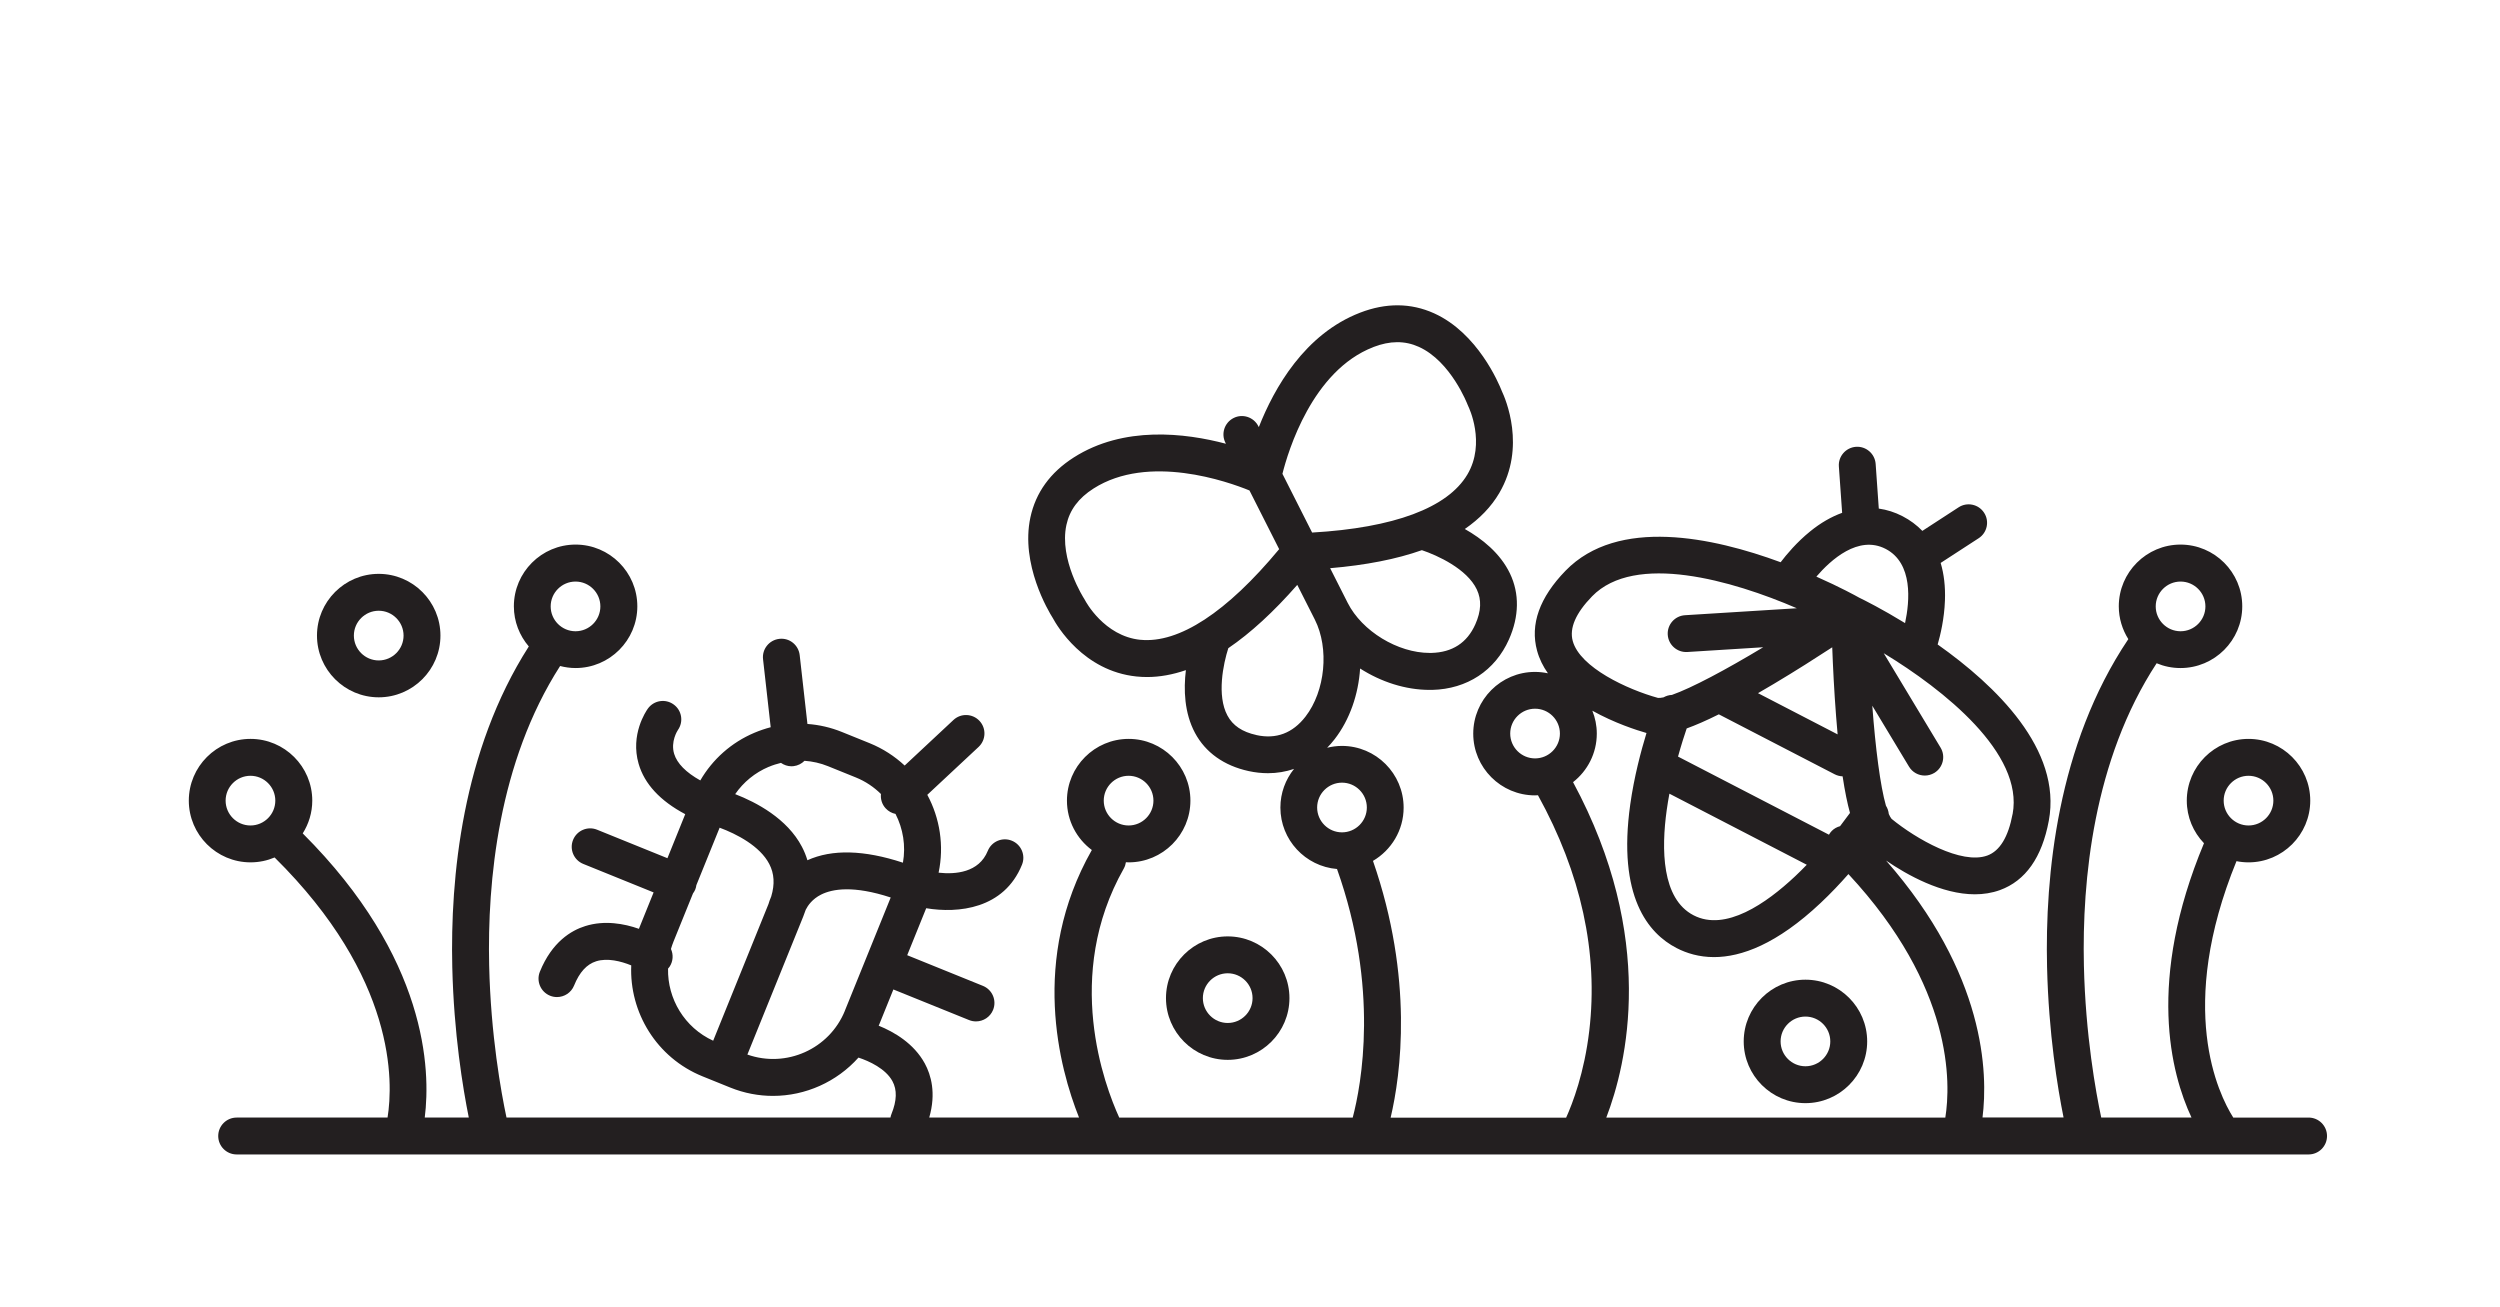 <?xml version="1.0" encoding="UTF-8"?>
<svg xmlns="http://www.w3.org/2000/svg" version="1.1" viewBox="0 0 542.29 283.46">
  <defs>
    <style>
      .cls-1 {
        fill: #231f20;
      }
    </style>
  </defs>
  <!-- Generator: Adobe Illustrator 28.6.0, SVG Export Plug-In . SVG Version: 1.2.0 Build 709)  -->
  <g>
    <g id="iconos">
      <g>
        <path class="cls-1" d="M500.77,242.42h-16.34c-3.26-5.16-12.32-23.77.7-55.62.84.17,1.72.26,2.61.26,7.38,0,13.39-6.01,13.39-13.39s-6.01-13.39-13.39-13.39-13.39,6.01-13.39,13.39c0,3.59,1.42,6.84,3.73,9.24-12.45,29.82-7.2,49.89-2.71,59.5h-19.58c-1.16-5.46-3.42-17.89-3.76-33.02-.41-18.35,2.02-44.51,15.78-65.52,1.59.67,3.34,1.04,5.18,1.04,7.38,0,13.39-6.01,13.39-13.39s-6.01-13.39-13.39-13.39-13.39,6.01-13.39,13.39c0,2.62.77,5.05,2.07,7.12-.01.01-.02.03-.03.04-15.39,22.93-18.06,51.31-17.6,71.08.34,14.42,2.3,26.29,3.58,32.64h-17.58c1.2-9.57.69-31.12-20.92-55.73,4.58,3.13,12.06,7.32,19.26,7.32,1.85,0,3.68-.28,5.43-.91,5.56-2.02,9.13-7.09,10.61-15.05,2.88-15.47-11.5-29.31-24.11-38.23.58-2,1.44-5.57,1.58-9.55.11-3.01-.21-5.73-.93-8.14l8.25-5.36c1.85-1.2,2.38-3.68,1.17-5.53-1.2-1.85-3.68-2.38-5.53-1.17l-7.86,5.11c-1.22-1.26-2.65-2.33-4.31-3.19-1.66-.86-3.38-1.4-5.14-1.65l-.68-9.69c-.16-2.2-2.07-3.86-4.27-3.71-2.2.16-3.87,2.07-3.71,4.27l.71,10.05c-2.34.85-4.67,2.18-6.94,4.03-2.89,2.34-5.12,5-6.4,6.69-14.69-5.42-35.3-9.84-46.66,1.84-5.65,5.82-7.73,11.66-6.17,17.36.48,1.77,1.3,3.4,2.35,4.89-.91-.19-1.84-.3-2.81-.3-7.38,0-13.39,6.01-13.39,13.39s6.01,13.39,13.39,13.39c.22,0,.43-.02.65-.03,9.36,16.97,13.12,34.15,11.13,51.07-1.07,9.13-3.61,15.75-5.02,18.87h-38.07c2.21-9.39,5.04-30.14-3.83-55.7,3.97-2.33,6.65-6.63,6.65-11.55,0-7.38-6.01-13.39-13.39-13.39-1.11,0-2.17.15-3.2.4.56-.57,1.1-1.18,1.61-1.84,3.31-4.27,5.18-9.77,5.54-15.35,4.54,2.91,9.85,4.64,15.07,4.64.19,0,.39,0,.58,0,7.56-.19,13.63-4.18,16.64-10.95,2.22-5,2.3-9.94.22-14.29-2.13-4.45-6.1-7.57-9.8-9.66,3.21-2.21,5.73-4.81,7.49-7.82,5.84-9.96,1.35-20.39.54-22.1-.66-1.69-5.24-12.6-14.7-16.87-5.01-2.26-10.42-2.31-16.05-.13-11.99,4.63-18.6,16.28-21.96,24.82l-.11-.21c-1-1.97-3.41-2.76-5.37-1.76-1.97,1-2.76,3.4-1.76,5.37l.11.21c-8.87-2.35-22.18-3.94-33.01,2.97-5.1,3.25-8.26,7.63-9.41,13.01-2.17,10.16,3.9,20.31,4.87,21.84.89,1.66,6.63,11.46,18.12,12.66.77.08,1.54.12,2.32.12,2.74,0,5.55-.51,8.42-1.5-.51,4.21-.35,9.26,1.97,13.61,2.27,4.25,6.29,7.12,11.64,8.29,1.42.31,2.82.46,4.2.46,1.96,0,3.85-.32,5.65-.93-1.85,2.3-2.96,5.21-2.96,8.38,0,7.01,5.42,12.77,12.28,13.33,9.22,25.89,5.28,46.81,3.41,53.92h-50.65c-3.19-7-12.16-30.78.99-54.02.25-.44.39-.9.46-1.37.2,0,.4.03.6.03,7.38,0,13.39-6.01,13.39-13.39s-6.01-13.39-13.39-13.39-13.39,6.01-13.39,13.39c0,4.39,2.13,8.28,5.41,10.72-.01.02-.03.04-.05.06-13.39,23.67-7.01,47.24-2.74,57.96h-32.49c1.53-5.31.38-9.25-.96-11.72-2.39-4.38-6.68-6.85-10.01-8.2.04-.09.08-.17.12-.26l3.07-7.6,16.42,6.64c.49.2,1,.29,1.5.29,1.58,0,3.08-.94,3.71-2.5.83-2.05-.16-4.38-2.21-5.21l-16.42-6.65,4.12-10.19c6.91,1.15,16.88.19,20.78-9.44.83-2.05-.16-4.38-2.21-5.21-2.05-.83-4.38.16-5.21,2.21-1.92,4.74-7.04,5.13-10.67,4.73,1.23-5.85.28-11.82-2.45-16.89l11.13-10.39c1.61-1.51,1.7-4.04.19-5.65-1.51-1.61-4.04-1.7-5.65-.19l-10.58,9.88c-2.16-2.01-4.71-3.68-7.6-4.85l-6.01-2.43c-2.42-.98-4.94-1.56-7.48-1.74l-1.68-14.93c-.25-2.2-2.22-3.79-4.42-3.53-2.2.25-3.78,2.23-3.53,4.42l1.66,14.75c-1.19.31-2.37.71-3.53,1.2-5.01,2.12-9.06,5.74-11.74,10.34-3.1-1.73-5.04-3.69-5.67-5.76-.81-2.67.71-5.02.82-5.19,1.26-1.79.84-4.27-.95-5.54-1.79-1.29-4.29-.88-5.58.92-.4.56-3.84,5.61-2,11.96,1.27,4.38,4.67,8.04,10.11,10.93l-3.86,9.55-15.26-6.18c-2.05-.83-4.38.16-5.21,2.21s.16,4.38,2.21,5.21l15.26,6.18-3.07,7.6c-.04.1-.07.2-.11.3-3.22-1.13-7.45-1.91-11.64-.6-3.05.95-7.23,3.44-9.85,9.9-.83,2.05.16,4.38,2.21,5.21.49.2,1,.29,1.5.29,1.58,0,3.08-.94,3.71-2.5,1.17-2.89,2.74-4.61,4.79-5.26,2.43-.77,5.38-.02,7.61.89-.43,10.19,5.49,20.03,15.47,24.07l6.01,2.43c3.04,1.23,6.18,1.81,9.27,1.81,7.05,0,13.83-3.04,18.54-8.31,2.35.77,5.89,2.41,7.36,5.1,1.04,1.9.97,4.23-.2,7.13-.1.25-.18.51-.22.77h-83.29c-1.16-5.46-3.42-17.89-3.76-33.02-.41-18.17,1.98-44.01,15.39-64.92,1.08.28,2.2.44,3.36.44,7.38,0,13.39-6.01,13.39-13.39s-6.01-13.39-13.39-13.39-13.39,6.01-13.39,13.39c0,3.32,1.23,6.36,3.24,8.71-14.49,22.65-17.05,50.2-16.6,69.54.34,14.42,2.3,26.29,3.58,32.64h-9.55c1.3-10.33.59-34.61-26.47-61.63,1.3-2.06,2.07-4.5,2.07-7.11,0-7.38-6.01-13.39-13.39-13.39s-13.39,6.01-13.39,13.39,6.01,13.39,13.39,13.39c1.85,0,3.62-.38,5.22-1.06,26.41,26.11,25.74,48.71,24.5,56.42h-32.73c-2.21,0-4,1.79-4,4s1.79,4,4,4h35.92s0,0,.01,0,0,0,.01,0h152.98s.01,0,.01,0c0,0,.01,0,.02,0h56.08s0,0,.01,0c0,0,0,0,.01,0h45.81s.01,0,.02,0c0,0,.01,0,.02,0h82.94s0,0,.01,0,0,0,.01,0h75.57c2.21,0,4-1.79,4-4s-1.79-4-4-4ZM487.74,168.28c2.97,0,5.39,2.42,5.39,5.39s-2.42,5.39-5.39,5.39-5.39-2.42-5.39-5.39,2.42-5.39,5.39-5.39ZM473,126.15c2.97,0,5.39,2.42,5.39,5.39s-2.42,5.39-5.39,5.39-5.39-2.42-5.39-5.39,2.42-5.39,5.39-5.39ZM332.98,164.51c-2.97,0-5.39-2.42-5.39-5.39s2.42-5.39,5.39-5.39,5.39,2.42,5.39,5.39-2.42,5.39-5.39,5.39ZM244.81,168.28c2.97,0,5.39,2.42,5.39,5.39s-2.42,5.39-5.39,5.39-5.39-2.42-5.39-5.39,2.42-5.39,5.39-5.39ZM166.77,166.34c.86-.37,1.74-.64,2.63-.86.66.46,1.44.74,2.29.74.15,0,.3,0,.45-.03.94-.11,1.75-.54,2.37-1.16,1.73.12,3.45.5,5.1,1.17l6.01,2.43c2.11.85,3.94,2.09,5.47,3.6-.11,1.11.22,2.26,1.04,3.13.59.63,1.33,1.03,2.12,1.19,1.64,3.2,2.26,6.91,1.61,10.58-8.42-2.77-15.37-2.96-20.72-.53-.3-.99-.69-1.97-1.19-2.92-3.2-6.13-9.9-9.65-14.48-11.42,1.79-2.6,4.29-4.66,7.29-5.93ZM154.7,225.75c-6.23-2.85-9.93-9.11-9.79-15.64.12-.14.24-.27.34-.42.78-1.19.84-2.64.29-3.84.16-.55.35-1.1.57-1.65l4.21-10.4c.19-.26.36-.54.49-.85.13-.31.2-.63.24-.94l5.05-12.47c3.67,1.36,8.75,3.97,10.77,7.88,1.08,2.07,1.22,4.39.42,7.04-.3.7-.48,1.25-.59,1.63l-12.01,29.68ZM183.28,219.23c-3.38,8.35-12.75,12.49-21.16,9.52l12.1-29.9c.21-.51.39-1.02.56-1.52.46-.92,1.44-2.33,3.33-3.28,2.47-1.24,7.02-2.02,15.1.63l-9.94,24.55ZM124.84,126.15c2.97,0,5.39,2.42,5.39,5.39s-2.42,5.39-5.39,5.39-5.39-2.42-5.39-5.39,2.42-5.39,5.39-5.39ZM54.33,179.06c-2.97,0-5.39-2.42-5.39-5.39s2.42-5.39,5.39-5.39,5.39,2.42,5.39,5.39-2.42,5.39-5.39,5.39ZM320.34,127.86c1.06,2.23.96,4.7-.32,7.57-1.78,4-4.99,6.09-9.53,6.2-.12,0-.25,0-.37,0-6.92,0-14.67-4.71-17.78-10.85,0,0,0,0,0,0l-3.81-7.53c7.75-.66,14.39-1.96,19.9-3.91,3.37,1.13,9.78,4.05,11.91,8.52ZM297.9,75.28c3.61-1.39,6.83-1.41,9.85-.05,6.99,3.14,10.57,12.49,10.6,12.57.05.13.12.29.18.41.04.08,3.83,7.88-.24,14.73-4.29,7.22-15.91,11.55-33.67,12.58l-6.44-12.74c1.22-4.87,6.45-22.37,19.72-27.49ZM247.39,138.79c-7.92-.79-11.96-8.46-11.99-8.52-.07-.13-.15-.27-.23-.4-.06-.08-5.47-8.51-3.85-16,.7-3.24,2.62-5.82,5.88-7.9,11.94-7.62,29.18-1.48,33.83.42l6.44,12.73c-11.36,13.69-21.73,20.48-30.09,19.66ZM272.53,159.44c-3.06-.67-5.12-2.05-6.28-4.23-2.34-4.35-.9-11.22.19-14.61,4.84-3.29,9.83-7.88,14.96-13.73l3.81,7.53c3.16,6.26,2.27,15.5-2.03,21.05-2.78,3.59-6.36,4.94-10.64,4ZM291.1,180.55c-2.97,0-5.39-2.42-5.39-5.39s2.42-5.39,5.39-5.39,5.39,2.42,5.39,5.39-2.42,5.39-5.39,5.39ZM436.56,176.58c-.93,4.98-2.77,8.01-5.48,9-5.62,2.04-15.48-3.62-20.77-7.96-.2-.24-.4-.6-.6-1.05-.07-.64-.27-1.26-.62-1.8-1.23-4.31-2.27-12.45-2.96-21.69l7.96,13.21c.75,1.25,2.07,1.94,3.43,1.94.7,0,1.41-.19,2.06-.57,1.89-1.14,2.5-3.6,1.36-5.49l-12.33-20.48c13.03,7.91,30.41,21.72,27.96,34.89ZM409.02,119.06c5.98,3.1,5.24,11.32,4.22,16.1-4.98-3.05-8.86-4.99-10-5.54-.02-.01-.03-.02-.05-.03-.49-.28-3.99-2.21-9.19-4.51,3.13-3.64,9.11-9.07,15.02-6.02ZM363.99,164.12c.71-2.58,1.4-4.7,1.88-6.11,1.89-.68,4.17-1.66,6.97-3.06l25.14,13.01c.55.28,1.13.42,1.71.44.5,3.31,1.04,5.9,1.6,7.94-.54.75-1.27,1.73-2.15,2.87-.66.18-1.29.51-1.8,1.03-.25.25-.44.53-.61.82l-32.75-16.95ZM391.92,187.58c-.82.85-1.67,1.69-2.55,2.52-6.21,5.83-15.07,12.04-22.01,8.44-6.94-3.59-7-14.4-5.82-22.84.17-1.2.36-2.38.58-3.54l29.8,15.42ZM397.44,140.41c.15,4.09.41,9.47.84,14.97.11,1.37.22,2.68.33,3.92l-17.27-8.94c1.09-.63,2.21-1.28,3.41-2,4.73-2.82,9.26-5.71,12.69-7.95ZM345.34,129.36c9.29-9.56,30.43-3.46,44.42,2.58l-24.26,1.51c-2.21.14-3.88,2.04-3.74,4.24s2.04,3.87,4.24,3.74l16.47-1.03c-8.1,4.88-15.53,8.84-19.81,10.34-.64.02-1.26.22-1.82.53-.47.1-.88.14-1.19.12-6.61-1.82-16.93-6.59-18.5-12.35-.76-2.78.65-6.04,4.19-9.68ZM421.98,242.42h-73.55c4.46-11.62,11.02-38.92-7.21-72.76,3.13-2.45,5.15-6.26,5.15-10.53,0-1.76-.35-3.43-.97-4.97,4.81,2.69,9.65,4.24,11.75,4.84-1.2,3.93-2.68,9.5-3.52,15.47-2.82,20.02,3.91,28.01,10.05,31.18,2.17,1.12,4.87,1.96,8.11,1.96,5.92,0,13.64-2.8,23.15-11.76,2.2-2.07,4.22-4.21,6.01-6.25,22.86,24.57,22.2,45.47,21.02,52.83Z"/>
        <path class="cls-1" d="M266.31,229.9c7.38,0,13.39-6.01,13.39-13.39s-6.01-13.39-13.39-13.39-13.39,6.01-13.39,13.39,6.01,13.39,13.39,13.39ZM266.31,211.12c2.97,0,5.39,2.42,5.39,5.39s-2.42,5.39-5.39,5.39-5.39-2.42-5.39-5.39,2.42-5.39,5.39-5.39Z"/>
        <path class="cls-1" d="M95.54,137.87c0-7.38-6.01-13.39-13.39-13.39s-13.39,6.01-13.39,13.39,6.01,13.39,13.39,13.39,13.39-6.01,13.39-13.39ZM76.76,137.87c0-2.97,2.42-5.39,5.39-5.39s5.39,2.42,5.39,5.39-2.42,5.39-5.39,5.39-5.39-2.42-5.39-5.39Z"/>
        <path class="cls-1" d="M378.24,225.9c0,7.38,6.01,13.39,13.39,13.39s13.39-6.01,13.39-13.39-6.01-13.39-13.39-13.39-13.39,6.01-13.39,13.39ZM397.02,225.9c0,2.97-2.42,5.39-5.39,5.39s-5.39-2.42-5.39-5.39,2.42-5.39,5.39-5.39,5.39,2.42,5.39,5.39Z"/>
      </g>
    </g>
  </g>
</svg>